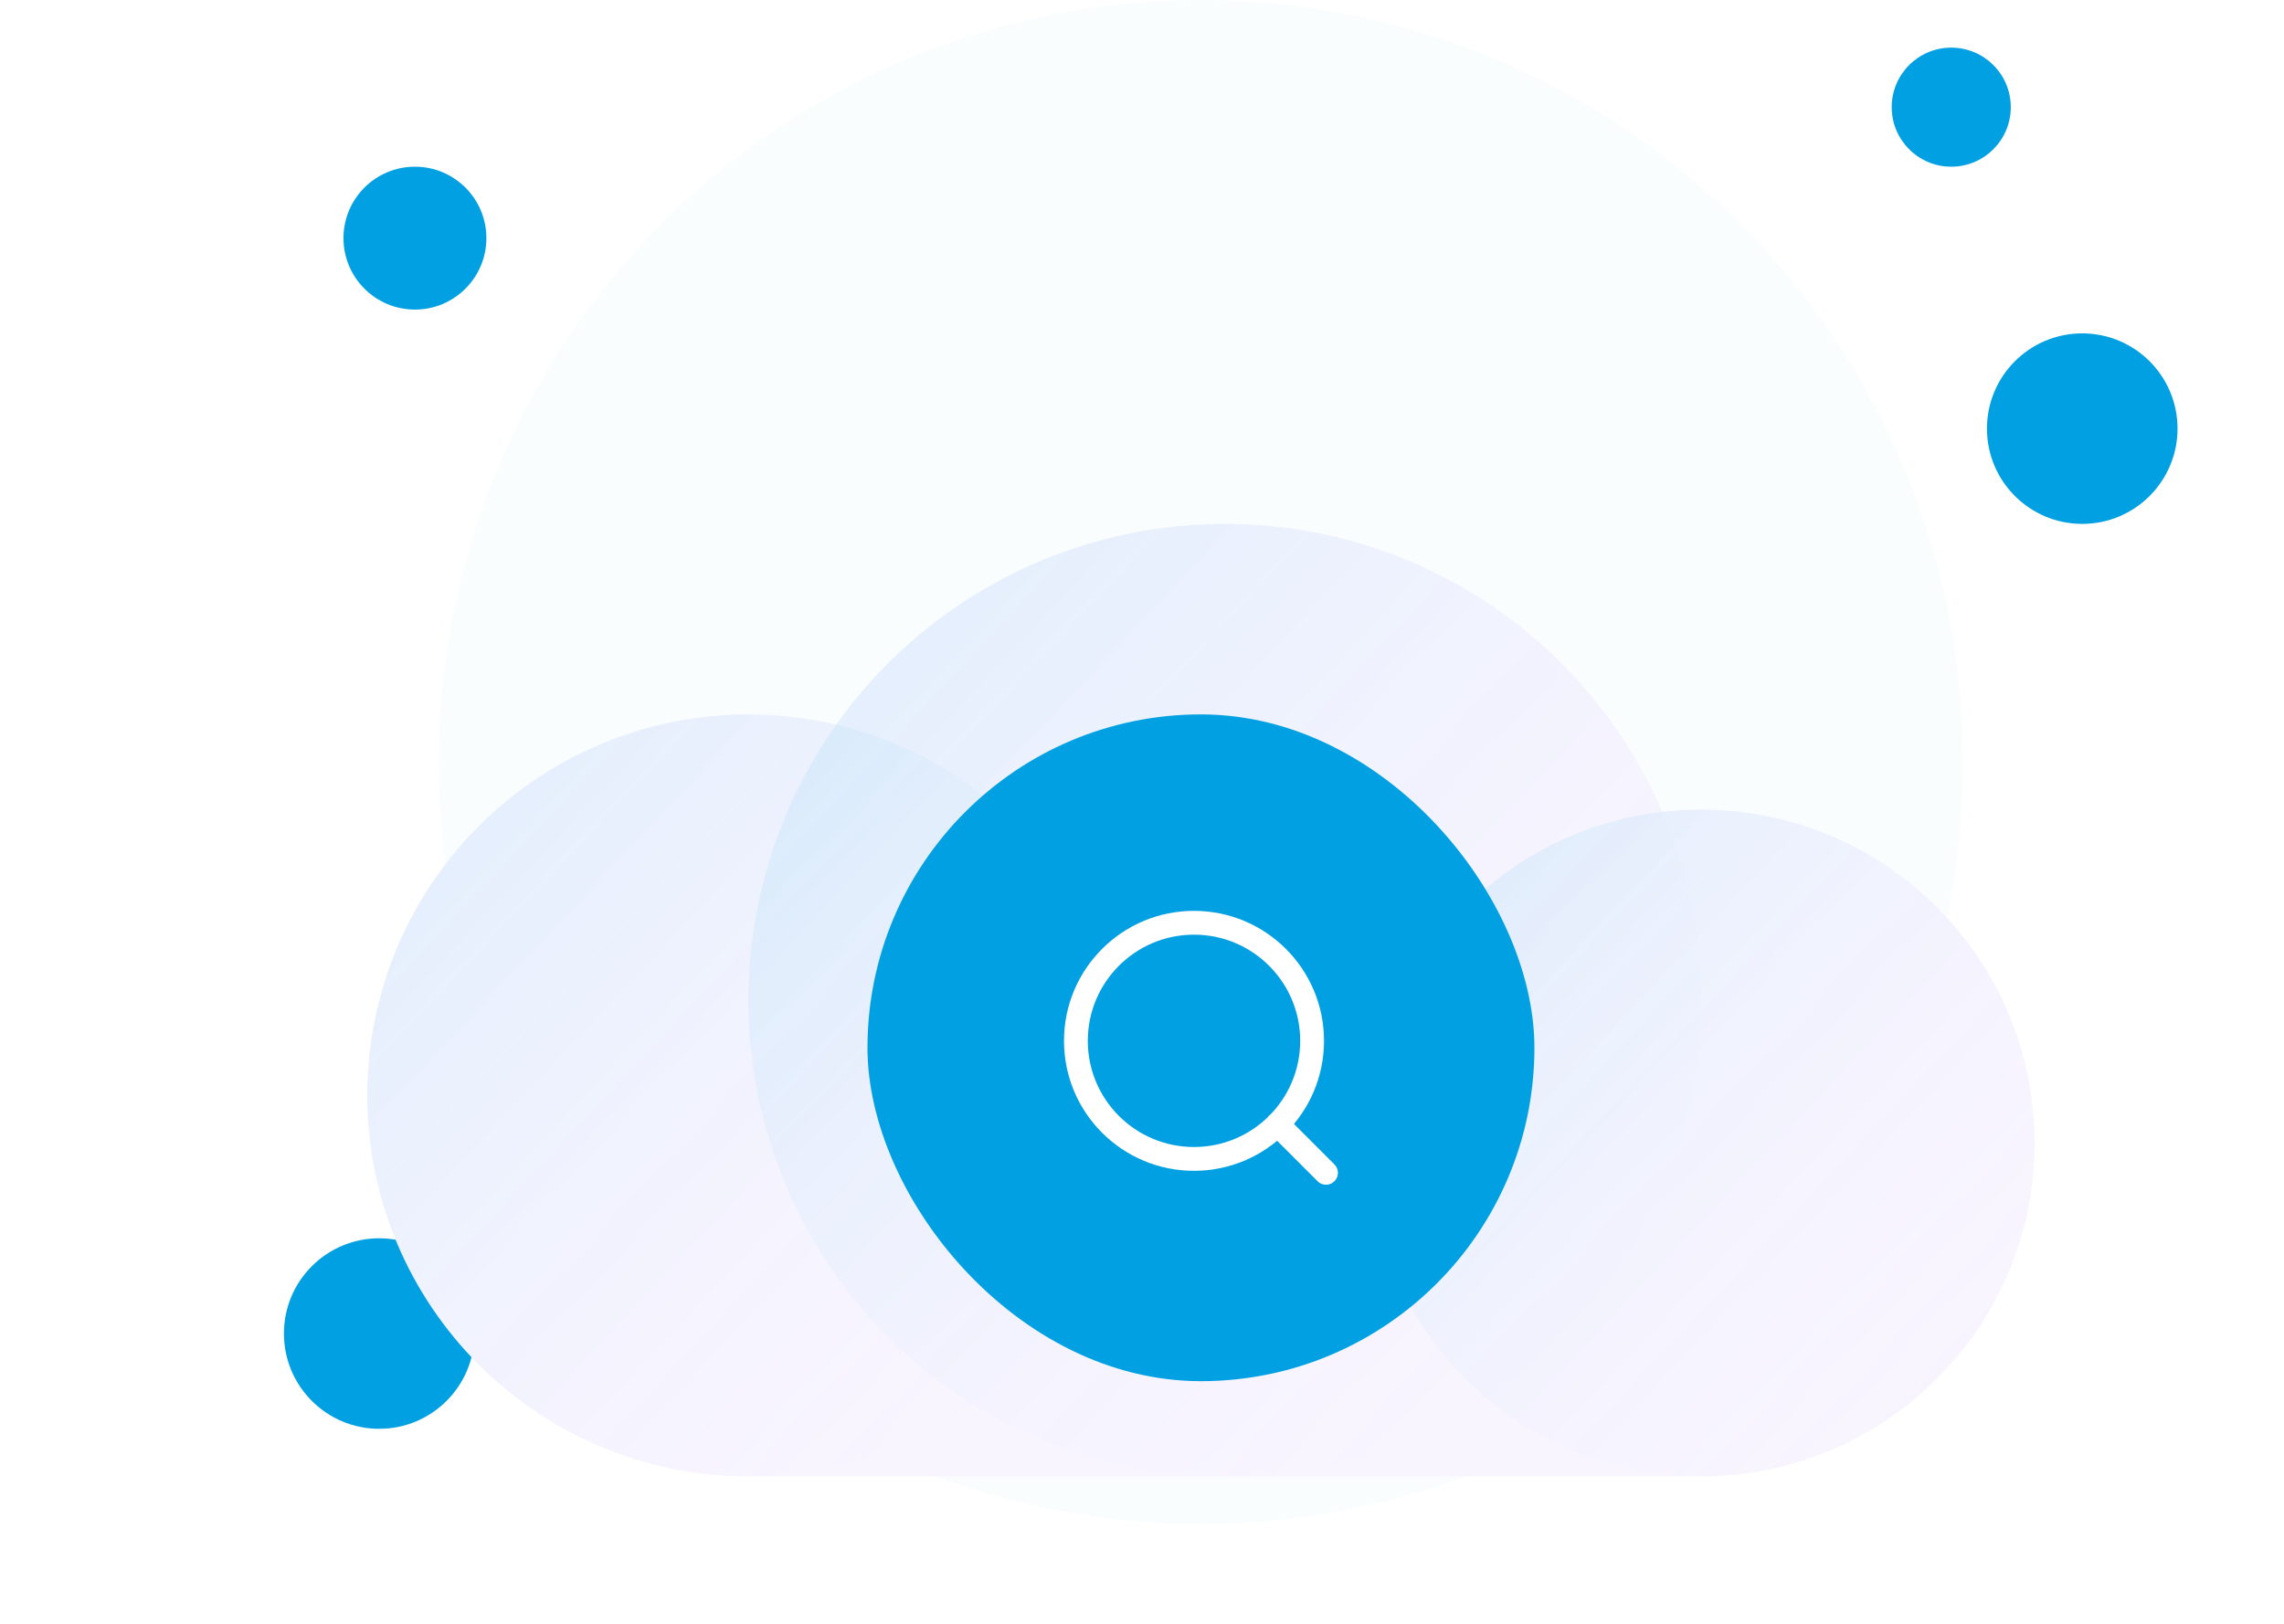 <svg width="187" height="133" viewBox="0 0 187 133" fill="none" xmlns="http://www.w3.org/2000/svg">
<circle cx="98.326" cy="62.404" r="62.404" fill="#01A0E2" fill-opacity="0.02"/>
<circle cx="33.972" cy="19.502" r="5.85" fill="#01A0E2"/>
<circle cx="31.047" cy="109.208" r="7.801" fill="#01A0E2"/>
<circle cx="170.481" cy="35.102" r="7.801" fill="#01A0E2"/>
<circle cx="159.756" cy="8.776" r="4.875" fill="#01A0E2"/>
<g filter="url(#filter0_dd_721_6373)">
<path fill-rule="evenodd" clip-rule="evenodd" d="M100.276 15.602C87.146 15.602 75.531 22.09 68.463 32.035C66.155 31.491 63.748 31.203 61.273 31.203C44.041 31.203 30.071 45.172 30.071 62.405C30.071 79.637 44.041 93.607 61.273 93.607H139.279C154.357 93.607 166.581 81.383 166.581 66.305C166.581 51.227 154.357 39.003 139.279 39.003C138.208 39.003 137.151 39.065 136.112 39.185C130.136 25.313 116.34 15.602 100.276 15.602Z" fill="#F9F5FF"/>
<circle cx="61.274" cy="62.405" r="31.202" fill="url(#paint0_linear_721_6373)"/>
<circle cx="100.277" cy="54.604" r="39.003" fill="url(#paint1_linear_721_6373)"/>
<circle cx="139.279" cy="66.305" r="27.302" fill="url(#paint2_linear_721_6373)"/>
</g>
<g filter="url(#filter1_b_721_6373)">
<rect x="71.024" y="58.504" width="54.604" height="54.604" rx="27.302" fill="#01A0E2"/>
<path d="M108.564 96.045L104.583 92.063M107.427 85.238C107.427 90.578 103.098 94.907 97.757 94.907C92.417 94.907 88.088 90.578 88.088 85.238C88.088 79.897 92.417 75.568 97.757 75.568C103.098 75.568 107.427 79.897 107.427 85.238Z" stroke="white" stroke-width="1.95" stroke-linecap="round" stroke-linejoin="round"/>
</g>
<defs>
<filter id="filter0_dd_721_6373" x="10.57" y="15.602" width="175.513" height="117.009" filterUnits="userSpaceOnUse" color-interpolation-filters="sRGB">
<feFlood flood-opacity="0" result="BackgroundImageFix"/>
<feColorMatrix in="SourceAlpha" type="matrix" values="0 0 0 0 0 0 0 0 0 0 0 0 0 0 0 0 0 0 127 0" result="hardAlpha"/>
<feMorphology radius="3.9" operator="erode" in="SourceAlpha" result="effect1_dropShadow_721_6373"/>
<feOffset dy="7.801"/>
<feGaussianBlur stdDeviation="3.9"/>
<feColorMatrix type="matrix" values="0 0 0 0 0.063 0 0 0 0 0.094 0 0 0 0 0.157 0 0 0 0.03 0"/>
<feBlend mode="normal" in2="BackgroundImageFix" result="effect1_dropShadow_721_6373"/>
<feColorMatrix in="SourceAlpha" type="matrix" values="0 0 0 0 0 0 0 0 0 0 0 0 0 0 0 0 0 0 127 0" result="hardAlpha"/>
<feMorphology radius="3.9" operator="erode" in="SourceAlpha" result="effect2_dropShadow_721_6373"/>
<feOffset dy="19.501"/>
<feGaussianBlur stdDeviation="11.701"/>
<feColorMatrix type="matrix" values="0 0 0 0 0.063 0 0 0 0 0.094 0 0 0 0 0.157 0 0 0 0.08 0"/>
<feBlend mode="normal" in2="effect1_dropShadow_721_6373" result="effect2_dropShadow_721_6373"/>
<feBlend mode="normal" in="SourceGraphic" in2="effect2_dropShadow_721_6373" result="shape"/>
</filter>
<filter id="filter1_b_721_6373" x="63.224" y="50.703" width="70.205" height="70.205" filterUnits="userSpaceOnUse" color-interpolation-filters="sRGB">
<feFlood flood-opacity="0" result="BackgroundImageFix"/>
<feGaussianBlur in="BackgroundImageFix" stdDeviation="3.9"/>
<feComposite in2="SourceAlpha" operator="in" result="effect1_backgroundBlur_721_6373"/>
<feBlend mode="normal" in="SourceGraphic" in2="effect1_backgroundBlur_721_6373" result="shape"/>
</filter>
<linearGradient id="paint0_linear_721_6373" x1="37.316" y1="41.79" x2="92.477" y2="93.607" gradientUnits="userSpaceOnUse">
<stop stop-color="#01A0E2" stop-opacity="0.08"/>
<stop offset="0.998" stop-color="white" stop-opacity="0"/>
</linearGradient>
<linearGradient id="paint1_linear_721_6373" x1="70.329" y1="28.835" x2="139.28" y2="93.607" gradientUnits="userSpaceOnUse">
<stop stop-color="#01A0E2" stop-opacity="0.08"/>
<stop offset="0.998" stop-color="white" stop-opacity="0"/>
</linearGradient>
<linearGradient id="paint2_linear_721_6373" x1="118.315" y1="48.266" x2="166.581" y2="93.607" gradientUnits="userSpaceOnUse">
<stop stop-color="#01A0E2" stop-opacity="0.08"/>
<stop offset="0.998" stop-color="white" stop-opacity="0"/>
</linearGradient>
</defs>
</svg>
